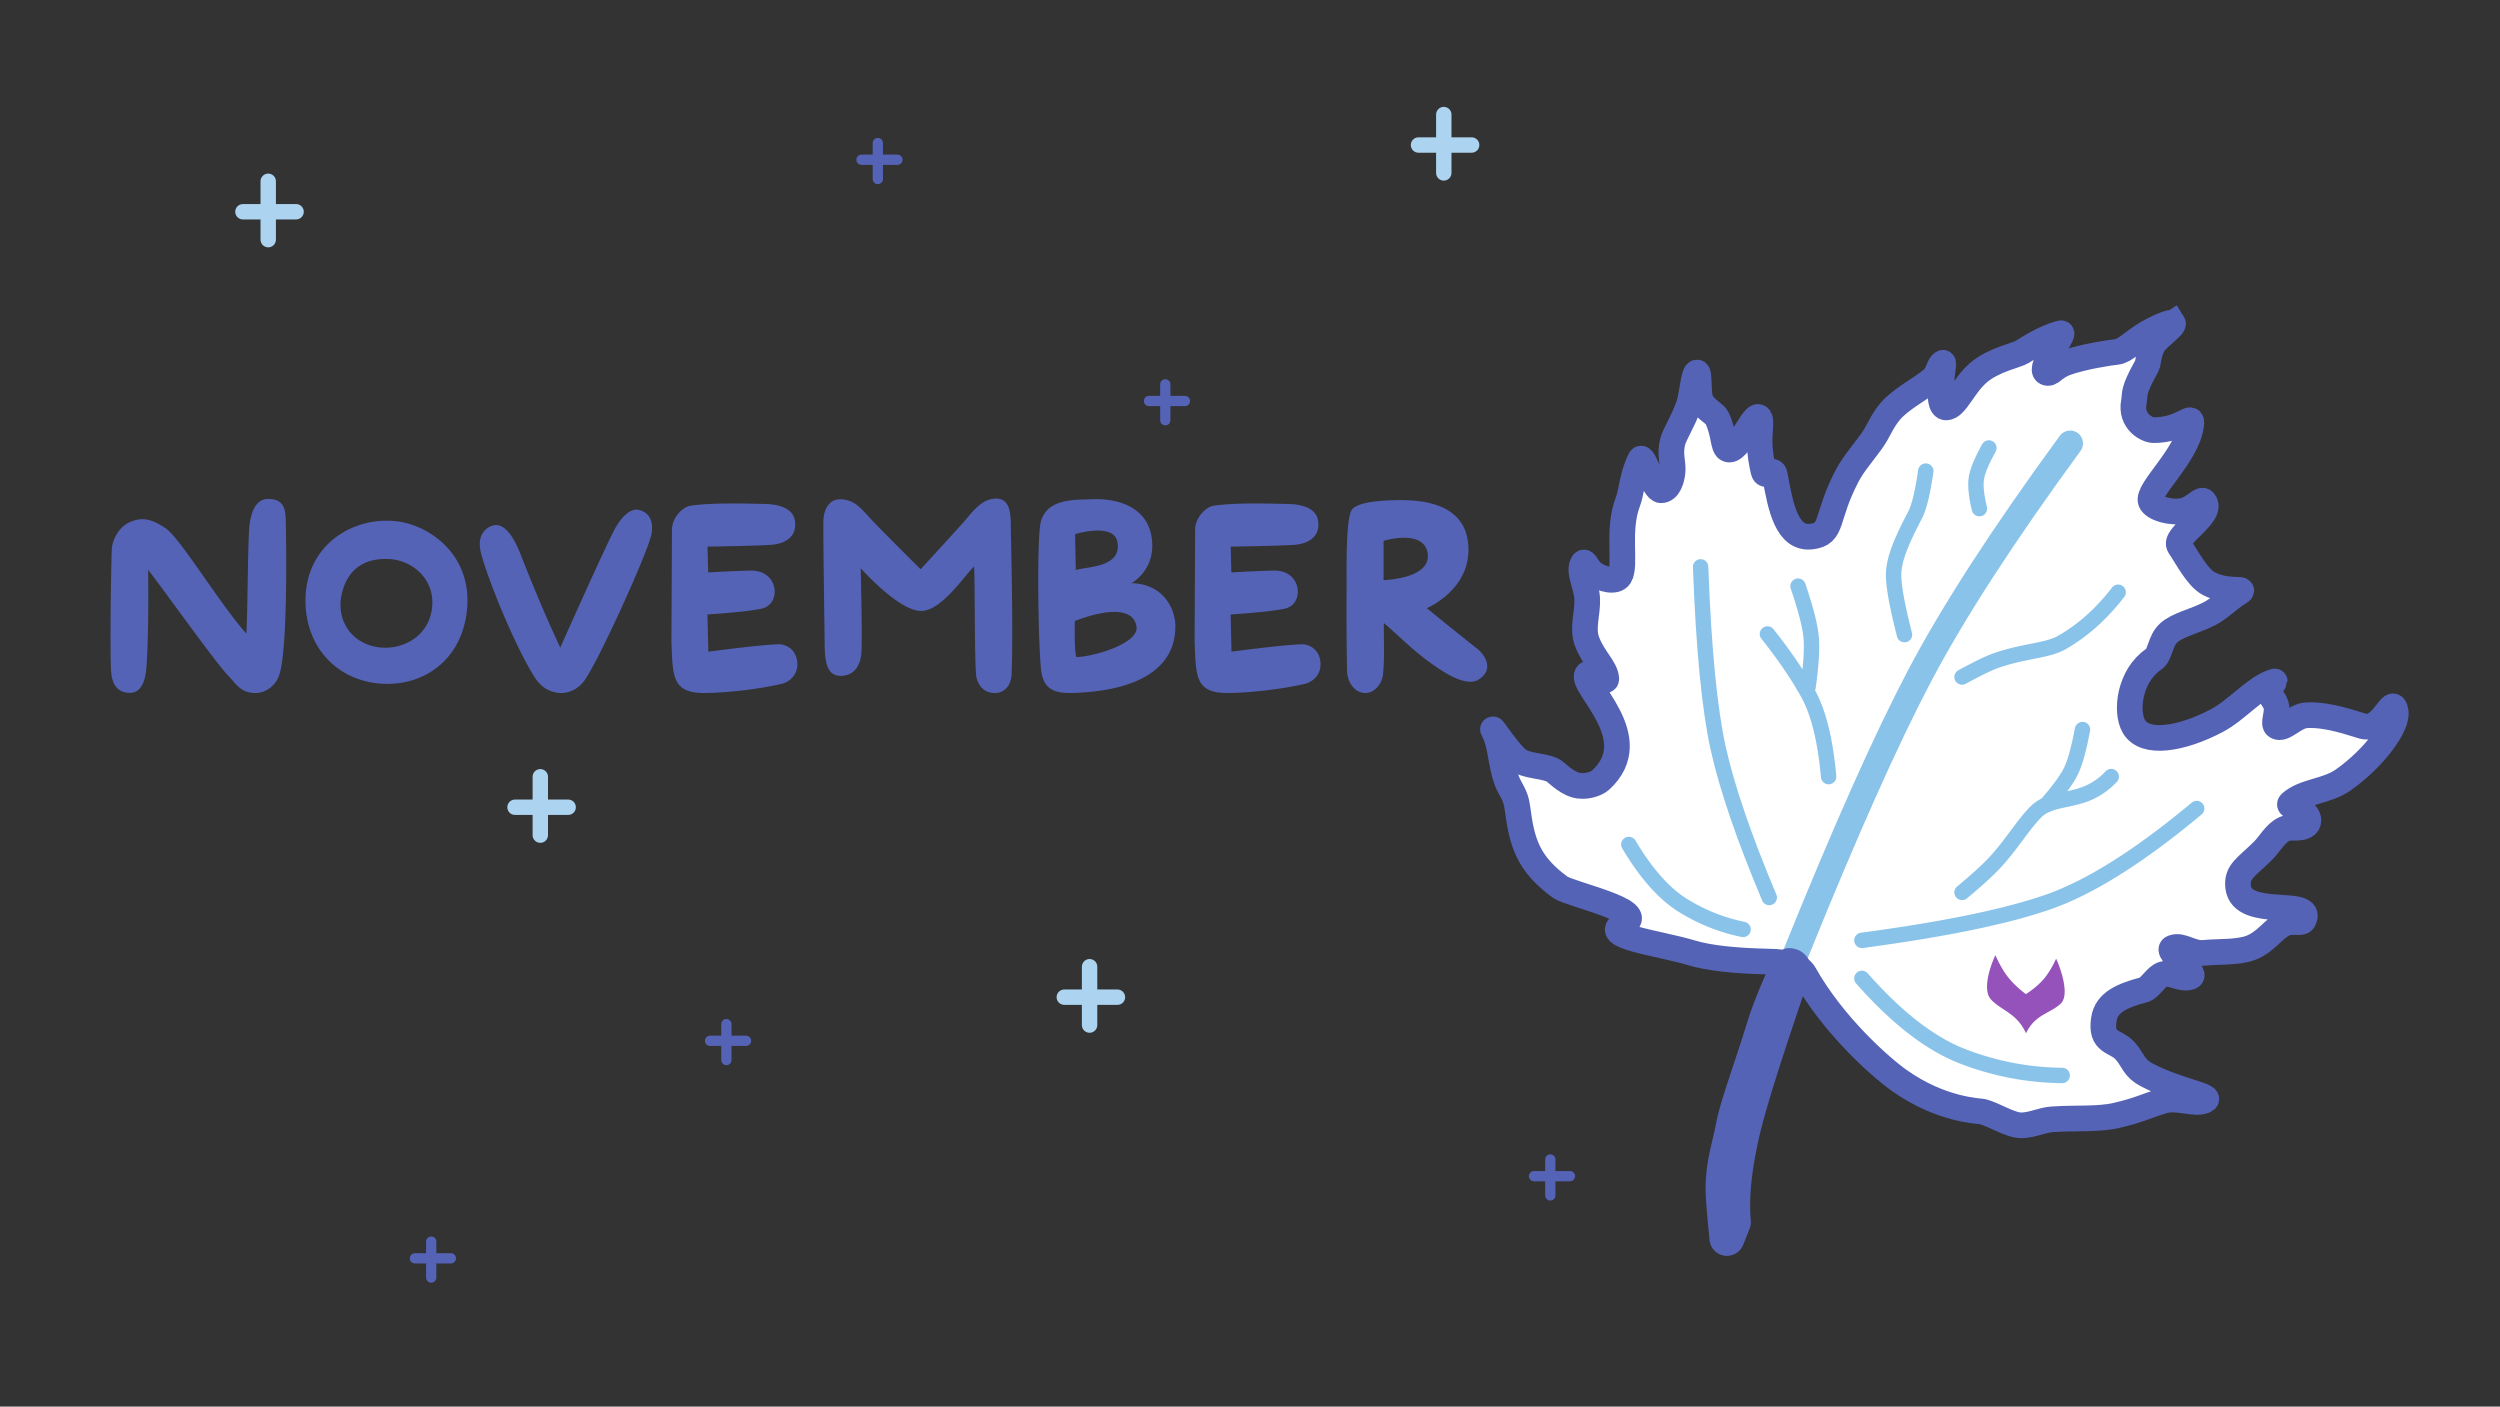 <svg width="487" height="274" xmlns="http://www.w3.org/2000/svg">
  <rect width="100%" height="100%" fill="#333333" stroke="none"/>
  <g fill="none" fill-rule="evenodd">
    <g stroke-linecap="round">
      <path stroke="#ACD3EF" stroke-width="3" d="M281.25 22.316v11.368M286.676 28.25h-10.352"/>
      <path stroke="#5563B6" stroke-width="2" d="M171 27.868v7M174.824 31.118h-7M227 74.868v7M230.824 78.118h-7"/>
      <path stroke="#ACD3EF" stroke-width="3" d="M52.25 35.316v11.368M57.676 41.25H47.324M212.25 188.316v11.368M217.676 194.25h-10.352"/>
      <path stroke="#5563B6" stroke-width="2" d="M141.5 199.5v7M145.324 202.75h-7M302 225.868v7M305.824 229.118h-7M84 241.868v7M87.824 245.118h-7"/>
      <path stroke="#ACD3EF" stroke-width="3" d="M105.25 151.316v11.368M110.676 157.25h-10.352"/>
    </g>
    <path d="M54.255 131.866c.873-2.022 1.257-7.946 1.41-14.049l.024-1.047.02-1.047c.03-1.74.043-3.462.046-5.076v-1.421a395.562 395.562 0 00-.081-7.468l-.013-.568-.01-.29-.017-.292c-.113-1.703-.607-3.394-3.335-3.418-2.347-.02-3.295 2.26-3.675 4.9-.188 1.303-.28 6.019-.364 10.784l-.016.922c-.07 3.99-.137 7.864-.253 9.637-1.7-1.891-3.72-4.624-5.759-7.488l-.556-.784-.278-.393-.555-.787c-3.508-4.986-6.862-9.88-8.498-11.02-3.02-2.103-4.918-2.171-7.017-1.27-2.205.946-3.474 3.526-3.553 5.315-.102 2.302-.378 17.257-.162 23.243.064 1.766.432 4.692 3.667 4.715 2.698.019 3.128-3.367 3.266-5.25.42-5.777.348-15.266.318-18.714 1.24 1.58 3.94 5.286 6.781 9.152l.611.83c3.467 4.71 7.004 9.449 8.25 10.693.24.24.463.493.682.746l.262.304c.96 1.112 1.938 2.168 4.045 2.27 1.823.089 3.829-.97 4.76-3.129zm36.731-13.244c.958-10.575-7.334-16.286-13.6-17.06-8.499-1.048-17.57 4.44-17.869 14.885-.27 9.494 6.23 16.52 15.49 16.765 8.051.212 15.116-5.05 15.98-14.59zm-17.692 7.395c-5.26-.974-7.81-5.63-6.72-10.326 1.266-5.454 5.164-7.044 9.398-6.777 4.234.267 8.569 3.71 8.232 9.018-.39 6.137-6.1 8.976-10.91 8.085zm40.407 6.736c1.338-1.72 4.432-7.942 7.289-14.188l.437-.96c2.683-5.918 5.06-11.649 5.432-13.368.408-1.888.174-4.26-2.366-4.894-2.01-.502-3.938 2.079-5.032 4.274-2.763 5.544-10.32 22.528-10.319 22.528-2.462-5.198-5.266-11.849-7.663-17.986-1.12-2.869-3.163-7.049-6.055-5.56-1.665.856-2.387 2.597-1.72 5.158 1.404 5.392 6.68 18.223 10.423 24.14 1.207 1.909 2.736 2.809 4.526 3.06 1.175.165 3.387-.068 5.048-2.204zm23.727 2.246c4.206-.054 10.165-.706 14.83-1.78 1.469-.338 3.216-1.738 3.06-4.085-.19-2.833-2.402-3.659-3.653-3.627-3.655.093-13.684 1.439-13.684 1.439l-.168-7.252s3.09-.186 6.132-.503l.552-.059c1.467-.162 2.877-.353 3.874-.57 3.908-.847 3.348-7.454-2.027-7.41-2.555.022-8.387.353-8.387.353l-.134-5.025h.036c.628-.01 9.468-.144 12.327-.343 2.408-.167 5.132-1.353 4.672-4.646-.378-2.7-3.521-3.282-6.034-3.322-2.817-.044-9.882-.306-14.316.347-1.477.218-3.552 2.237-3.61 4.595l-.105 21.779c.271 6.82.037 10.193 6.635 10.109zm56.42.001c1.827-.018 3.11-1.462 3.203-3.603.092-2.146.13-4.909.133-7.866v-.94c0-.946-.005-1.907-.01-2.869l-.012-1.443c-.06-6.727-.22-13.219-.243-14.932-.032-2.514.16-6.145-2.773-6.22-2.893-.073-4.727 2.623-6.318 4.441-.738.844-2.302 2.568-3.89 4.306l-.414.453c-2.136 2.338-4.187 4.565-4.187 4.565l-.026-.026-.134-.132-.336-.335-.229-.227c-.66-.656-1.704-1.697-2.86-2.853l-.66-.66-.447-.45-.674-.677c-1.721-1.73-3.387-3.421-4.182-4.272-1.917-2.051-3.124-3.827-5.89-3.994-2.34-.14-3.379 1.859-3.496 4.014-.047.852.005 6.04.074 11.447l.011.903c.066 5.119.141 10.23.156 11.867.031 3.59.516 6.18 3.125 6.158 2.741-.023 3.877-2.171 4.029-4.515.045-.707.065-1.874.068-3.269v-.926c-.015-5.083-.205-12.274-.205-12.274s7.305 8.278 11.728 8.342c4.002.058 8.628-7.075 10.345-8.65.225 2.007.05 20.187.504 21.737.476 1.626 1.554 2.92 3.61 2.9zm17.635-.147c10.021-.763 17.64-4.535 17.472-13.102-.056-2.882-2.091-8.001-8.568-8.15 0 0 4.994-2.611 3.929-9.065-1.017-6.159-7.218-7.467-11.486-7.29-3.38.139-8.624-.191-10.014 4.142-.92 2.866-.556 24.216-.021 29.035.534 4.815 3.753 4.805 8.688 4.43zm-1.919-23.79l-.142-7.012s7.513-2.319 8.238 1.499c.975 5.14-6.215 4.786-8.096 5.513zm.109 16.934c-.264-.589-.318-3.231-.322-5.098v-.449c.001-.859.012-1.465.012-1.465s11.022-4.623 12.023 1.025c.592 3.343-8.431 5.933-11.713 5.987zm29.67 7.002c4.207-.054 10.166-.706 14.831-1.78 1.469-.338 3.216-1.738 3.06-4.085-.19-2.833-2.402-3.659-3.653-3.627-3.655.093-13.684 1.439-13.684 1.439l-.168-7.252s3.09-.186 6.132-.503l.552-.059c1.467-.162 2.877-.353 3.874-.57 3.908-.847 3.348-7.454-2.027-7.41-2.555.022-8.387.353-8.387.353l-.134-5.025h.036c.628-.01 9.468-.144 12.327-.343 2.408-.167 5.132-1.353 4.672-4.646-.378-2.7-3.521-3.282-6.034-3.322-2.817-.044-9.882-.306-14.316.347-1.477.218-3.552 2.237-3.61 4.595l-.105 21.779c.271 6.82.037 10.193 6.635 10.109zm26.668.001c1.699 0 3.209-1.725 3.402-3.685.377-3.813.076-6.993.175-9.941 3.694 3.164 6.21 5.94 10.78 8.938 2.408 1.58 5.715 3.354 7.738 2.019 3.063-2.023 1.084-4.834-.372-5.982-5.167-4.076-9.793-7.882-9.793-7.882s8.013-3.313 8.114-11.221c.062-4.82-2.419-9.862-13.211-9.819-3.298.013-8.3.254-9.498 1.863-.964 1.293-1.04 8.13-1.037 12.578v.633l.004 1.397V114.78c-.023 4.203-.023 11.24.104 16.086.044 1.694 1.248 4.134 3.594 4.134zm3.512-21.993l-.002-7.65s7.428-2.283 8.502 2.042c1.332 5.365-8.5 5.607-8.5 5.608z" fill="#5563B6" fill-rule="nonzero"/>
    <path d="M423.29 62.97c-.319-.503-3.622 1.113-5.065 1.95-2.514 1.46-4.286 3.475-5.9 3.632-1.116.109-6.58.924-9.864 2.119-2.488.905-2.916 2.386-3.887 1.892-1.607-.819 3.95-7.924 2.874-7.643-1.908.5-4.143 1.458-7.516 3.632-1.031.665-5.514 1.487-8.487 4.01-2.966 2.518-4.423 6.738-6.293 6.806-2.383.086-.188-9.005-.686-8.697-.92.57-.762 2.102-2.05 3.197-2.298 1.953-6.263 3.897-8.28 6.363-1.753 2.142-2.144 3.802-3.644 5.842-2.098 2.853-3.519 4.424-4.675 6.629-4.345 8.287-2.57 11.31-6.981 11.823-4.684.545-5.972-5.554-7.074-11.885-.35-2.007-1.843.912-2.257-.938-.267-1.19-.695-3.27-.736-5.629-.031-1.826.368-4.062 0-4.645-1.048-1.66-4.191 7.27-6.301 6.035-.837-.49-.64-3.251-1.992-6.035-.441-.908-1.88-1.384-3.053-3.115-.712-1.05-.295-5.911-.872-5.75-.656.183-.968 4.712-1.596 6.437-1.271 3.492-2.716 5.468-3.126 7.073-.605 2.365.108 4.062 0 5.63-.113 1.635-.772 3.8-2.258 3.8s-3.444-7.19-4.038-6.039c-1.565 3.032-1.715 6.452-2.415 8.26-2.18 5.628-.266 12.376-1.598 14.536-.76 1.232-3.393.662-5.118-.577-1.193-.858-1.632-2.597-2.03-1.983-1.015 1.572.667 4.296.81 6.854.162 2.935-1.066 5.775 0 8.497 1.28 3.272 3.57 5.085 3.724 7.142.098 1.31-3.095-1.796-3.725-.816-1.432 2.23 11.59 12.367 2.625 20.582-.82.752-3.024 1.523-4.915.957-2.092-.626-3.87-2.651-4.48-2.919-2.159-.947-5.169-.718-6.822-2.087-2.109-1.747-5.75-7.603-4.514-5.317 1.238 2.285 1.238 6.145 2.411 9.366.744 2.04 1.768 2.726 2.103 5.376.865 6.832 2.075 10.904 8.334 15.492 1.878 1.376 17.493 4.682 12.431 7.11-5.061 2.43 6.773 3.74 13.163 5.675 3.294.997 8.305 1.565 15.035 1.704 3.738.036 6.058.855 6.96 2.458 5.637 10.021 14.823 18.127 18.519 20.738 8.167 5.77 15.486 5.895 16.04 6.016 2.36.515 5.545 2.787 7.861 2.686 2.188-.096 3.812-1.042 5.945-1.181 4.624-.303 8.853.08 12.448-.76 4.457-1.044 5.403-1.722 9.063-2.84 2.701-.826 6.04.78 7.993 0 2.227-.89-5.12-1.833-11.156-5.028-2.69-1.425-2.594-2.855-4.26-4.71-1.869-2.078-4.874-1.344-4.125-6.189.508-3.287 3.614-4.571 7.81-5.708 1.216-.33 2.375-2.674 3.738-3.024 1.651-.424 3.531 1.13 5.278.53 1.746-.601-5.212-5.055-3.376-5.702 1.837-.647 3.647 1.272 6.091 1.01 2.544-.272 6.625-.005 9.15-1.01 2.962-1.179 4.314-3.69 6.436-4.664 1.688-.775 3.339.14 3.76-.677 2.344-4.537-11.949.006-12.731-6.434-.37-3.046 1.53-3.817 4.875-7.133 1.23-1.22 2.346-3.37 4.096-4.197 1.281-.604 3.176.171 4.335-.807.642-.543.484-1.746-.574-2.482-1.15-.799-3.21-1.133-2.521-1.762 2.562-2.339 7.026-2.242 10.216-4.487 6.153-4.328 10.763-10.71 10.245-13.406-.682-3.551-2.4 3.989-6.441 2.895-1.676-.454-6.669-2.36-10.925-2.115-2.402.138-4.425 3.026-5.841 2.162-.76-.463.195-2.288 0-3.75-.178-1.332-1.548-2.273-1.348-3.36.26-1.416 1.632-1.855.681-1.54-3.674 1.219-6.982 5.43-10.97 7.535-6.87 3.626-14.037 4.809-16.156 1.115-1.67-2.91-.86-9.875 3.875-13.076 1.327-.898 1.18-3.56 2.929-5.137 1.77-1.597 4.945-2.217 7.839-3.682 2.105-1.065 3.9-2.985 5.685-4.065 2.152-1.303-1.795.175-5.685-1.824-2.298-1.181-4.314-5.228-5.751-7.308-1.36-1.966 6.762-6.122 4.821-8.679-.632-.833-1.813 1.242-4.017 1.757-2.41.562-5.852-.44-6.387-1.757-.906-2.23 7.072-8.873 7.863-14.956.33-2.535-1.574 1.026-7.297 1.026-1.318 0-4.577-1.689-3.875-5.481.327-1.773-.332-1.885 2.557-7.083.324-.582.213-2.443 1.318-4.235.78-1.265 4.087-3.49 3.747-4.025z" stroke="#5563B6" stroke-width="5" fill="#FFF"/>
    <path d="M403.265 86.372c-12.993 17.758-22.742 32.8-29.248 45.128-6.507 12.327-14.54 30.327-24.102 54" stroke="#89C3EA" stroke-width="5" stroke-linecap="round"/>
    <path d="M350.258 188.726c0-.84-.739-1.527-1.775-1.527-1.037 0-4.698 9.268-5.68 12.48-2.696 8.817-5.225 15.255-6.089 19.787-.797 4.186-1.854 6.678-1.968 11.832-.03 1.355.225 4.701.767 10.037a.899.899 0 001.728.244l1.26-3.147a1 1 0 00.067-.465c-.42-4.523.117-10.103 1.614-16.74 2.285-10.129 10.076-31.66 10.076-32.501z" stroke="#5563B6" stroke-width="5" fill="#5563B6"/>
    <path d="M362.7 183.181c16.004-2.136 28.087-4.624 36.248-7.462 8.16-2.839 17.816-8.912 28.967-18.219M362.7 190.592c6.77 7.667 13.284 12.716 19.54 15.148a55.02 55.02 0 0019.472 3.76M317.299 164.499c3.33 5.604 6.817 9.546 10.458 11.826a35.559 35.559 0 0011.793 4.723M375.143 91.772c-.615 4.221-1.306 7.065-2.074 8.531-2.793 5.334-4.195 8.78-4.195 11.709 0 2.238.707 6.11 2.121 11.615M344.299 123.499c3.175 3.99 5.794 7.825 7.857 11.501 2.062 3.676 3.416 9.104 4.06 16.283M411.267 151.283a13.69 13.69 0 01-4.111 3.013c-3.705 1.776-7.906 1.294-10.43 3.734-2.505 2.421-4.876 6.517-8.199 10.069-1.425 1.524-3.532 3.438-6.321 5.743M412.613 115.37c-3.205 4.168-6.838 7.42-10.9 9.755-2.99 1.718-7.309 1.596-12.94 3.572-1.348.473-3.537 1.535-6.567 3.186M352.202 133.855c.618-4.36.818-7.639.6-9.837-.217-2.198-1.065-5.477-2.544-9.836M387.433 87.266c-1.406 2.54-2.218 4.51-2.436 5.908-.218 1.398-.02 3.368.594 5.909" stroke="#89C3EA" stroke-width="3" stroke-linecap="round"/>
    <path d="M398.66 156.748c2.418-2.78 4.02-4.986 4.803-6.621.783-1.635 1.52-4.306 2.21-8.013M344.65 174.835c-4.885-11.606-8.187-21.24-9.907-28.9-1.72-7.659-2.874-19.496-3.465-35.511" stroke="#89C3EA" stroke-width="3" stroke-linecap="round"/>
    <path d="M394.603 200.908c.041.198.057.338.064.385-.002.006.003-.005 0 0h.001c-1.74-3.894-4.678-4.382-6.744-6.501a1.085 1.085 0 00-.09-.11 2.194 2.194 0 01-.13-.152c-.487-.629-.666-1.561-.62-2.652v-.017c.003-.09.01-.182.016-.274v-.003c.014-.168.033-.343.055-.518l.006-.054.022-.145.021-.148c.01-.05.018-.1.026-.148l.027-.152.02-.108c.267-1.371.785-2.858 1.419-4.246 0 0 .002-.016 0 0 .65 1.468 1.428 2.87 2.194 3.918.923 1.263 2.288 2.584 3.75 3.666 1.455-.913 2.81-2.076 3.726-3.231.764-.968 1.531-2.267 2.171-3.67.054.12.106.243.16.365l.044.11c.037.088.074.175.108.263.018.04.034.082.05.122a25.526 25.526 0 01.146.374c.042.113.084.225.124.337.005.01.009.022.012.033.048.13.093.26.138.39l.01.031.116.35c.009.024.015.048.023.071l.1.32c.005.021.01.042.018.063a19.048 19.048 0 01.108.372c.106.393.2.78.276 1.157.002.004.002.01.004.013.125.63.202 1.232.219 1.783l.003.238v.009c0 .072-.001.143-.004.21v.01a3.489 3.489 0 01-.013.22c0 .01-.002.017-.003.028v.002a4.942 4.942 0 01-.034.314l-.002.018a3.743 3.743 0 01-.101.483l-.024.078-.037.114-.032.08c-.012.034-.027.068-.04.1a2.03 2.03 0 01-.083.171l-.04.072-.056.09c-.013.022-.027.043-.04.062a2.644 2.644 0 01-.073.095l-.037.046a1.565 1.565 0 01-.12.128 1.031 1.031 0 00-.072.079c-2.048 1.895-4.996 2.07-6.718 5.744" fill="#9452BA"/>
  </g>
</svg>
